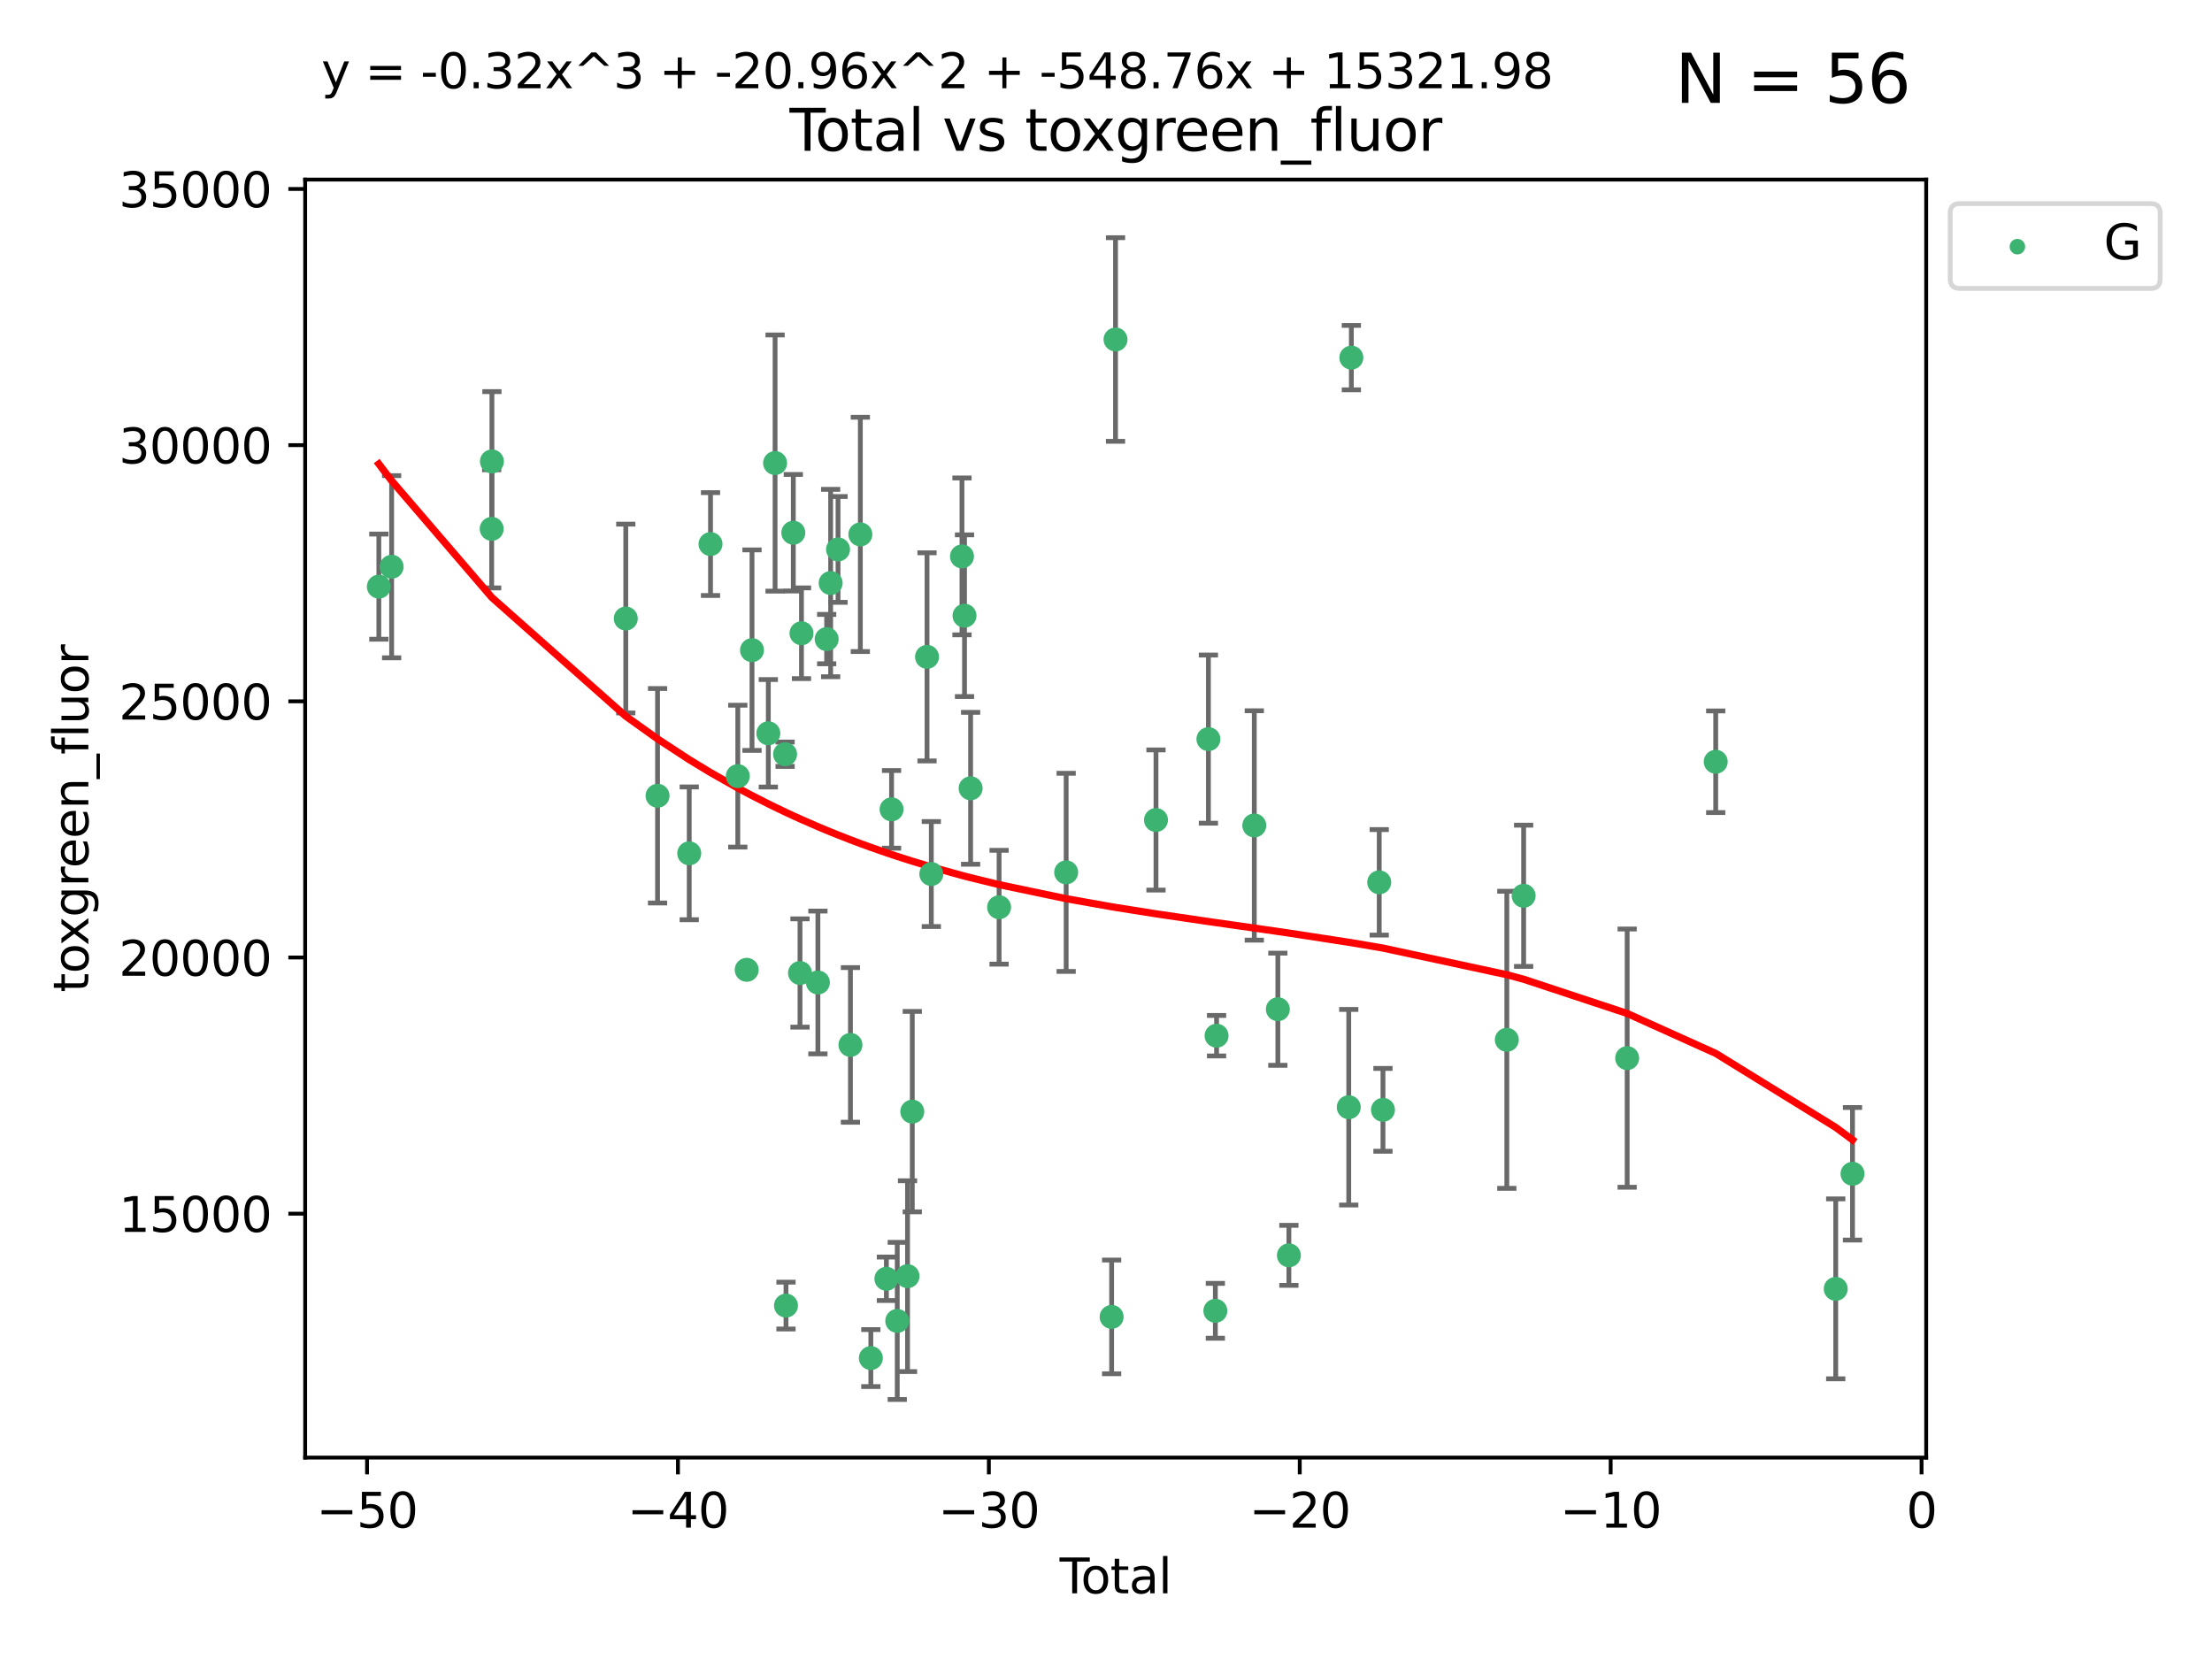 <?xml version="1.0" encoding="utf-8" standalone="no"?>
<!DOCTYPE svg PUBLIC "-//W3C//DTD SVG 1.1//EN"
  "http://www.w3.org/Graphics/SVG/1.1/DTD/svg11.dtd">
<svg xmlns:xlink="http://www.w3.org/1999/xlink" width="460.8pt" height="345.6pt" viewBox="0 0 460.8 345.6" xmlns="http://www.w3.org/2000/svg" version="1.1">
 <defs>
  <style type="text/css">*{stroke-linejoin: round; stroke-linecap: butt}</style>
 </defs>
 <g id="figure_1">
  <g id="patch_1">
   <path d="M 0 345.6 
L 460.8 345.6 
L 460.8 0 
L 0 0 
z
" style="fill: #ffffff"/>
  </g>
  <g id="axes_1">
   <g id="patch_2">
    <path d="M 63.571 303.64 
L 401.26 303.64 
L 401.26 37.411 
L 63.571 37.411 
z
" style="fill: #ffffff"/>
   </g>
   <g id="PathCollection_1">
    <defs>
     <path id="m0521a5924c" d="M 0 1.118 
C 0.297 1.118 0.581 1 0.791 0.791 
C 1 0.581 1.118 0.297 1.118 0 
C 1.118 -0.297 1 -0.581 0.791 -0.791 
C 0.581 -1 0.297 -1.118 0 -1.118 
C -0.297 -1.118 -0.581 -1 -0.791 -0.791 
C -1 -0.581 -1.118 -0.297 -1.118 0 
C -1.118 0.297 -1 0.581 -0.791 0.791 
C -0.581 1 -0.297 1.118 0 1.118 
z
" style="stroke: #3cb371"/>
    </defs>
    <g clip-path="url(#p363a99a883)">
     <use xlink:href="#m0521a5924c" x="78.921" y="122.205" style="fill: #3cb371; stroke: #3cb371"/>
     <use xlink:href="#m0521a5924c" x="81.585" y="118.06" style="fill: #3cb371; stroke: #3cb371"/>
     <use xlink:href="#m0521a5924c" x="102.426" y="110.173" style="fill: #3cb371; stroke: #3cb371"/>
     <use xlink:href="#m0521a5924c" x="102.476" y="96.122" style="fill: #3cb371; stroke: #3cb371"/>
     <use xlink:href="#m0521a5924c" x="130.362" y="128.851" style="fill: #3cb371; stroke: #3cb371"/>
     <use xlink:href="#m0521a5924c" x="136.981" y="165.771" style="fill: #3cb371; stroke: #3cb371"/>
     <use xlink:href="#m0521a5924c" x="143.58" y="177.765" style="fill: #3cb371; stroke: #3cb371"/>
     <use xlink:href="#m0521a5924c" x="148.013" y="113.337" style="fill: #3cb371; stroke: #3cb371"/>
     <use xlink:href="#m0521a5924c" x="153.697" y="161.683" style="fill: #3cb371; stroke: #3cb371"/>
     <use xlink:href="#m0521a5924c" x="155.551" y="202.031" style="fill: #3cb371; stroke: #3cb371"/>
     <use xlink:href="#m0521a5924c" x="156.656" y="135.439" style="fill: #3cb371; stroke: #3cb371"/>
     <use xlink:href="#m0521a5924c" x="160.055" y="152.759" style="fill: #3cb371; stroke: #3cb371"/>
     <use xlink:href="#m0521a5924c" x="161.465" y="96.462" style="fill: #3cb371; stroke: #3cb371"/>
     <use xlink:href="#m0521a5924c" x="163.55" y="157.12" style="fill: #3cb371; stroke: #3cb371"/>
     <use xlink:href="#m0521a5924c" x="163.736" y="271.977" style="fill: #3cb371; stroke: #3cb371"/>
     <use xlink:href="#m0521a5924c" x="165.261" y="110.976" style="fill: #3cb371; stroke: #3cb371"/>
     <use xlink:href="#m0521a5924c" x="166.655" y="202.696" style="fill: #3cb371; stroke: #3cb371"/>
     <use xlink:href="#m0521a5924c" x="166.964" y="131.919" style="fill: #3cb371; stroke: #3cb371"/>
     <use xlink:href="#m0521a5924c" x="170.383" y="204.667" style="fill: #3cb371; stroke: #3cb371"/>
     <use xlink:href="#m0521a5924c" x="172.208" y="133.135" style="fill: #3cb371; stroke: #3cb371"/>
     <use xlink:href="#m0521a5924c" x="173.039" y="121.458" style="fill: #3cb371; stroke: #3cb371"/>
     <use xlink:href="#m0521a5924c" x="174.578" y="114.455" style="fill: #3cb371; stroke: #3cb371"/>
     <use xlink:href="#m0521a5924c" x="177.162" y="217.675" style="fill: #3cb371; stroke: #3cb371"/>
     <use xlink:href="#m0521a5924c" x="179.225" y="111.326" style="fill: #3cb371; stroke: #3cb371"/>
     <use xlink:href="#m0521a5924c" x="181.412" y="282.91" style="fill: #3cb371; stroke: #3cb371"/>
     <use xlink:href="#m0521a5924c" x="184.653" y="266.394" style="fill: #3cb371; stroke: #3cb371"/>
     <use xlink:href="#m0521a5924c" x="185.73" y="168.602" style="fill: #3cb371; stroke: #3cb371"/>
     <use xlink:href="#m0521a5924c" x="186.915" y="275.172" style="fill: #3cb371; stroke: #3cb371"/>
     <use xlink:href="#m0521a5924c" x="189.057" y="265.85" style="fill: #3cb371; stroke: #3cb371"/>
     <use xlink:href="#m0521a5924c" x="190.045" y="231.571" style="fill: #3cb371; stroke: #3cb371"/>
     <use xlink:href="#m0521a5924c" x="193.118" y="136.835" style="fill: #3cb371; stroke: #3cb371"/>
     <use xlink:href="#m0521a5924c" x="194.01" y="182.076" style="fill: #3cb371; stroke: #3cb371"/>
     <use xlink:href="#m0521a5924c" x="200.398" y="115.908" style="fill: #3cb371; stroke: #3cb371"/>
     <use xlink:href="#m0521a5924c" x="200.926" y="128.26" style="fill: #3cb371; stroke: #3cb371"/>
     <use xlink:href="#m0521a5924c" x="202.198" y="164.215" style="fill: #3cb371; stroke: #3cb371"/>
     <use xlink:href="#m0521a5924c" x="208.13" y="188.993" style="fill: #3cb371; stroke: #3cb371"/>
     <use xlink:href="#m0521a5924c" x="222.101" y="181.726" style="fill: #3cb371; stroke: #3cb371"/>
     <use xlink:href="#m0521a5924c" x="231.574" y="274.335" style="fill: #3cb371; stroke: #3cb371"/>
     <use xlink:href="#m0521a5924c" x="232.384" y="70.721" style="fill: #3cb371; stroke: #3cb371"/>
     <use xlink:href="#m0521a5924c" x="240.814" y="170.823" style="fill: #3cb371; stroke: #3cb371"/>
     <use xlink:href="#m0521a5924c" x="251.734" y="153.972" style="fill: #3cb371; stroke: #3cb371"/>
     <use xlink:href="#m0521a5924c" x="253.181" y="273.065" style="fill: #3cb371; stroke: #3cb371"/>
     <use xlink:href="#m0521a5924c" x="253.434" y="215.756" style="fill: #3cb371; stroke: #3cb371"/>
     <use xlink:href="#m0521a5924c" x="261.293" y="171.956" style="fill: #3cb371; stroke: #3cb371"/>
     <use xlink:href="#m0521a5924c" x="266.199" y="210.239" style="fill: #3cb371; stroke: #3cb371"/>
     <use xlink:href="#m0521a5924c" x="268.5" y="261.512" style="fill: #3cb371; stroke: #3cb371"/>
     <use xlink:href="#m0521a5924c" x="280.97" y="230.656" style="fill: #3cb371; stroke: #3cb371"/>
     <use xlink:href="#m0521a5924c" x="281.512" y="74.498" style="fill: #3cb371; stroke: #3cb371"/>
     <use xlink:href="#m0521a5924c" x="287.318" y="183.805" style="fill: #3cb371; stroke: #3cb371"/>
     <use xlink:href="#m0521a5924c" x="288.097" y="231.199" style="fill: #3cb371; stroke: #3cb371"/>
     <use xlink:href="#m0521a5924c" x="313.898" y="216.609" style="fill: #3cb371; stroke: #3cb371"/>
     <use xlink:href="#m0521a5924c" x="317.401" y="186.608" style="fill: #3cb371; stroke: #3cb371"/>
     <use xlink:href="#m0521a5924c" x="338.967" y="220.428" style="fill: #3cb371; stroke: #3cb371"/>
     <use xlink:href="#m0521a5924c" x="357.415" y="158.687" style="fill: #3cb371; stroke: #3cb371"/>
     <use xlink:href="#m0521a5924c" x="382.415" y="268.492" style="fill: #3cb371; stroke: #3cb371"/>
     <use xlink:href="#m0521a5924c" x="385.911" y="244.52" style="fill: #3cb371; stroke: #3cb371"/>
    </g>
   </g>
   <g id="matplotlib.axis_1">
    <g id="xtick_1">
     <g id="line2d_1">
      <defs>
       <path id="mddb3925bf0" d="M 0 0 
L 0 3.5 
" style="stroke: #000000; stroke-width: 0.8"/>
      </defs>
      <g>
       <use xlink:href="#mddb3925bf0" x="76.462" y="303.64" style="stroke: #000000; stroke-width: 0.8"/>
      </g>
     </g>
     <g id="text_1">
      <!-- −50 -->
      <g transform="translate(65.909 318.238)scale(0.1 -0.1)">
       <defs>
        <path id="DejaVuSans-2212" d="M 678 2272 
L 4684 2272 
L 4684 1741 
L 678 1741 
L 678 2272 
z
" transform="scale(0.016)"/>
        <path id="DejaVuSans-35" d="M 691 4666 
L 3169 4666 
L 3169 4134 
L 1269 4134 
L 1269 2991 
Q 1406 3038 1543 3061 
Q 1681 3084 1819 3084 
Q 2600 3084 3056 2656 
Q 3513 2228 3513 1497 
Q 3513 744 3044 326 
Q 2575 -91 1722 -91 
Q 1428 -91 1123 -41 
Q 819 9 494 109 
L 494 744 
Q 775 591 1075 516 
Q 1375 441 1709 441 
Q 2250 441 2565 725 
Q 2881 1009 2881 1497 
Q 2881 1984 2565 2268 
Q 2250 2553 1709 2553 
Q 1456 2553 1204 2497 
Q 953 2441 691 2322 
L 691 4666 
z
" transform="scale(0.016)"/>
        <path id="DejaVuSans-30" d="M 2034 4250 
Q 1547 4250 1301 3770 
Q 1056 3291 1056 2328 
Q 1056 1369 1301 889 
Q 1547 409 2034 409 
Q 2525 409 2770 889 
Q 3016 1369 3016 2328 
Q 3016 3291 2770 3770 
Q 2525 4250 2034 4250 
z
M 2034 4750 
Q 2819 4750 3233 4129 
Q 3647 3509 3647 2328 
Q 3647 1150 3233 529 
Q 2819 -91 2034 -91 
Q 1250 -91 836 529 
Q 422 1150 422 2328 
Q 422 3509 836 4129 
Q 1250 4750 2034 4750 
z
" transform="scale(0.016)"/>
       </defs>
       <use xlink:href="#DejaVuSans-2212"/>
       <use xlink:href="#DejaVuSans-35" x="83.789"/>
       <use xlink:href="#DejaVuSans-30" x="147.412"/>
      </g>
     </g>
    </g>
    <g id="xtick_2">
     <g id="line2d_2">
      <g>
       <use xlink:href="#mddb3925bf0" x="141.229" y="303.64" style="stroke: #000000; stroke-width: 0.8"/>
      </g>
     </g>
     <g id="text_2">
      <!-- −40 -->
      <g transform="translate(130.676 318.238)scale(0.1 -0.1)">
       <defs>
        <path id="DejaVuSans-34" d="M 2419 4116 
L 825 1625 
L 2419 1625 
L 2419 4116 
z
M 2253 4666 
L 3047 4666 
L 3047 1625 
L 3713 1625 
L 3713 1100 
L 3047 1100 
L 3047 0 
L 2419 0 
L 2419 1100 
L 313 1100 
L 313 1709 
L 2253 4666 
z
" transform="scale(0.016)"/>
       </defs>
       <use xlink:href="#DejaVuSans-2212"/>
       <use xlink:href="#DejaVuSans-34" x="83.789"/>
       <use xlink:href="#DejaVuSans-30" x="147.412"/>
      </g>
     </g>
    </g>
    <g id="xtick_3">
     <g id="line2d_3">
      <g>
       <use xlink:href="#mddb3925bf0" x="205.996" y="303.64" style="stroke: #000000; stroke-width: 0.8"/>
      </g>
     </g>
     <g id="text_3">
      <!-- −30 -->
      <g transform="translate(195.444 318.238)scale(0.1 -0.1)">
       <defs>
        <path id="DejaVuSans-33" d="M 2597 2516 
Q 3050 2419 3304 2112 
Q 3559 1806 3559 1356 
Q 3559 666 3084 287 
Q 2609 -91 1734 -91 
Q 1441 -91 1130 -33 
Q 819 25 488 141 
L 488 750 
Q 750 597 1062 519 
Q 1375 441 1716 441 
Q 2309 441 2620 675 
Q 2931 909 2931 1356 
Q 2931 1769 2642 2001 
Q 2353 2234 1838 2234 
L 1294 2234 
L 1294 2753 
L 1863 2753 
Q 2328 2753 2575 2939 
Q 2822 3125 2822 3475 
Q 2822 3834 2567 4026 
Q 2313 4219 1838 4219 
Q 1578 4219 1281 4162 
Q 984 4106 628 3988 
L 628 4550 
Q 988 4650 1302 4700 
Q 1616 4750 1894 4750 
Q 2613 4750 3031 4423 
Q 3450 4097 3450 3541 
Q 3450 3153 3228 2886 
Q 3006 2619 2597 2516 
z
" transform="scale(0.016)"/>
       </defs>
       <use xlink:href="#DejaVuSans-2212"/>
       <use xlink:href="#DejaVuSans-33" x="83.789"/>
       <use xlink:href="#DejaVuSans-30" x="147.412"/>
      </g>
     </g>
    </g>
    <g id="xtick_4">
     <g id="line2d_4">
      <g>
       <use xlink:href="#mddb3925bf0" x="270.763" y="303.64" style="stroke: #000000; stroke-width: 0.8"/>
      </g>
     </g>
     <g id="text_4">
      <!-- −20 -->
      <g transform="translate(260.211 318.238)scale(0.1 -0.1)">
       <defs>
        <path id="DejaVuSans-32" d="M 1228 531 
L 3431 531 
L 3431 0 
L 469 0 
L 469 531 
Q 828 903 1448 1529 
Q 2069 2156 2228 2338 
Q 2531 2678 2651 2914 
Q 2772 3150 2772 3378 
Q 2772 3750 2511 3984 
Q 2250 4219 1831 4219 
Q 1534 4219 1204 4116 
Q 875 4013 500 3803 
L 500 4441 
Q 881 4594 1212 4672 
Q 1544 4750 1819 4750 
Q 2544 4750 2975 4387 
Q 3406 4025 3406 3419 
Q 3406 3131 3298 2873 
Q 3191 2616 2906 2266 
Q 2828 2175 2409 1742 
Q 1991 1309 1228 531 
z
" transform="scale(0.016)"/>
       </defs>
       <use xlink:href="#DejaVuSans-2212"/>
       <use xlink:href="#DejaVuSans-32" x="83.789"/>
       <use xlink:href="#DejaVuSans-30" x="147.412"/>
      </g>
     </g>
    </g>
    <g id="xtick_5">
     <g id="line2d_5">
      <g>
       <use xlink:href="#mddb3925bf0" x="335.531" y="303.64" style="stroke: #000000; stroke-width: 0.8"/>
      </g>
     </g>
     <g id="text_5">
      <!-- −10 -->
      <g transform="translate(324.978 318.238)scale(0.1 -0.1)">
       <defs>
        <path id="DejaVuSans-31" d="M 794 531 
L 1825 531 
L 1825 4091 
L 703 3866 
L 703 4441 
L 1819 4666 
L 2450 4666 
L 2450 531 
L 3481 531 
L 3481 0 
L 794 0 
L 794 531 
z
" transform="scale(0.016)"/>
       </defs>
       <use xlink:href="#DejaVuSans-2212"/>
       <use xlink:href="#DejaVuSans-31" x="83.789"/>
       <use xlink:href="#DejaVuSans-30" x="147.412"/>
      </g>
     </g>
    </g>
    <g id="xtick_6">
     <g id="line2d_6">
      <g>
       <use xlink:href="#mddb3925bf0" x="400.298" y="303.64" style="stroke: #000000; stroke-width: 0.8"/>
      </g>
     </g>
     <g id="text_6">
      <!-- 0 -->
      <g transform="translate(397.117 318.238)scale(0.1 -0.1)">
       <use xlink:href="#DejaVuSans-30"/>
      </g>
     </g>
    </g>
    <g id="text_7">
     <!-- Total -->
     <g transform="translate(220.739 331.917)scale(0.1 -0.1)">
      <defs>
       <path id="DejaVuSans-54" d="M -19 4666 
L 3928 4666 
L 3928 4134 
L 2272 4134 
L 2272 0 
L 1638 0 
L 1638 4134 
L -19 4134 
L -19 4666 
z
" transform="scale(0.016)"/>
       <path id="DejaVuSans-6f" d="M 1959 3097 
Q 1497 3097 1228 2736 
Q 959 2375 959 1747 
Q 959 1119 1226 758 
Q 1494 397 1959 397 
Q 2419 397 2687 759 
Q 2956 1122 2956 1747 
Q 2956 2369 2687 2733 
Q 2419 3097 1959 3097 
z
M 1959 3584 
Q 2709 3584 3137 3096 
Q 3566 2609 3566 1747 
Q 3566 888 3137 398 
Q 2709 -91 1959 -91 
Q 1206 -91 779 398 
Q 353 888 353 1747 
Q 353 2609 779 3096 
Q 1206 3584 1959 3584 
z
" transform="scale(0.016)"/>
       <path id="DejaVuSans-74" d="M 1172 4494 
L 1172 3500 
L 2356 3500 
L 2356 3053 
L 1172 3053 
L 1172 1153 
Q 1172 725 1289 603 
Q 1406 481 1766 481 
L 2356 481 
L 2356 0 
L 1766 0 
Q 1100 0 847 248 
Q 594 497 594 1153 
L 594 3053 
L 172 3053 
L 172 3500 
L 594 3500 
L 594 4494 
L 1172 4494 
z
" transform="scale(0.016)"/>
       <path id="DejaVuSans-61" d="M 2194 1759 
Q 1497 1759 1228 1600 
Q 959 1441 959 1056 
Q 959 750 1161 570 
Q 1363 391 1709 391 
Q 2188 391 2477 730 
Q 2766 1069 2766 1631 
L 2766 1759 
L 2194 1759 
z
M 3341 1997 
L 3341 0 
L 2766 0 
L 2766 531 
Q 2569 213 2275 61 
Q 1981 -91 1556 -91 
Q 1019 -91 701 211 
Q 384 513 384 1019 
Q 384 1609 779 1909 
Q 1175 2209 1959 2209 
L 2766 2209 
L 2766 2266 
Q 2766 2663 2505 2880 
Q 2244 3097 1772 3097 
Q 1472 3097 1187 3025 
Q 903 2953 641 2809 
L 641 3341 
Q 956 3463 1253 3523 
Q 1550 3584 1831 3584 
Q 2591 3584 2966 3190 
Q 3341 2797 3341 1997 
z
" transform="scale(0.016)"/>
       <path id="DejaVuSans-6c" d="M 603 4863 
L 1178 4863 
L 1178 0 
L 603 0 
L 603 4863 
z
" transform="scale(0.016)"/>
      </defs>
      <use xlink:href="#DejaVuSans-54"/>
      <use xlink:href="#DejaVuSans-6f" x="44.084"/>
      <use xlink:href="#DejaVuSans-74" x="105.266"/>
      <use xlink:href="#DejaVuSans-61" x="144.475"/>
      <use xlink:href="#DejaVuSans-6c" x="205.754"/>
     </g>
    </g>
   </g>
   <g id="matplotlib.axis_2">
    <g id="ytick_1">
     <g id="line2d_7">
      <defs>
       <path id="m037689c621" d="M 0 0 
L -3.5 0 
" style="stroke: #000000; stroke-width: 0.8"/>
      </defs>
      <g>
       <use xlink:href="#m037689c621" x="63.571" y="252.829" style="stroke: #000000; stroke-width: 0.8"/>
      </g>
     </g>
     <g id="text_8">
      <!-- 15000 -->
      <g transform="translate(24.759 256.628)scale(0.1 -0.1)">
       <use xlink:href="#DejaVuSans-31"/>
       <use xlink:href="#DejaVuSans-35" x="63.623"/>
       <use xlink:href="#DejaVuSans-30" x="127.246"/>
       <use xlink:href="#DejaVuSans-30" x="190.869"/>
       <use xlink:href="#DejaVuSans-30" x="254.492"/>
      </g>
     </g>
    </g>
    <g id="ytick_2">
     <g id="line2d_8">
      <g>
       <use xlink:href="#m037689c621" x="63.571" y="199.464" style="stroke: #000000; stroke-width: 0.8"/>
      </g>
     </g>
     <g id="text_9">
      <!-- 20000 -->
      <g transform="translate(24.759 203.263)scale(0.1 -0.1)">
       <use xlink:href="#DejaVuSans-32"/>
       <use xlink:href="#DejaVuSans-30" x="63.623"/>
       <use xlink:href="#DejaVuSans-30" x="127.246"/>
       <use xlink:href="#DejaVuSans-30" x="190.869"/>
       <use xlink:href="#DejaVuSans-30" x="254.492"/>
      </g>
     </g>
    </g>
    <g id="ytick_3">
     <g id="line2d_9">
      <g>
       <use xlink:href="#m037689c621" x="63.571" y="146.098" style="stroke: #000000; stroke-width: 0.8"/>
      </g>
     </g>
     <g id="text_10">
      <!-- 25000 -->
      <g transform="translate(24.759 149.897)scale(0.1 -0.1)">
       <use xlink:href="#DejaVuSans-32"/>
       <use xlink:href="#DejaVuSans-35" x="63.623"/>
       <use xlink:href="#DejaVuSans-30" x="127.246"/>
       <use xlink:href="#DejaVuSans-30" x="190.869"/>
       <use xlink:href="#DejaVuSans-30" x="254.492"/>
      </g>
     </g>
    </g>
    <g id="ytick_4">
     <g id="line2d_10">
      <g>
       <use xlink:href="#m037689c621" x="63.571" y="92.733" style="stroke: #000000; stroke-width: 0.8"/>
      </g>
     </g>
     <g id="text_11">
      <!-- 30000 -->
      <g transform="translate(24.759 96.532)scale(0.1 -0.1)">
       <use xlink:href="#DejaVuSans-33"/>
       <use xlink:href="#DejaVuSans-30" x="63.623"/>
       <use xlink:href="#DejaVuSans-30" x="127.246"/>
       <use xlink:href="#DejaVuSans-30" x="190.869"/>
       <use xlink:href="#DejaVuSans-30" x="254.492"/>
      </g>
     </g>
    </g>
    <g id="ytick_5">
     <g id="line2d_11">
      <g>
       <use xlink:href="#m037689c621" x="63.571" y="39.367" style="stroke: #000000; stroke-width: 0.8"/>
      </g>
     </g>
     <g id="text_12">
      <!-- 35000 -->
      <g transform="translate(24.759 43.166)scale(0.1 -0.1)">
       <use xlink:href="#DejaVuSans-33"/>
       <use xlink:href="#DejaVuSans-35" x="63.623"/>
       <use xlink:href="#DejaVuSans-30" x="127.246"/>
       <use xlink:href="#DejaVuSans-30" x="190.869"/>
       <use xlink:href="#DejaVuSans-30" x="254.492"/>
      </g>
     </g>
    </g>
    <g id="text_13">
     <!-- toxgreen_fluor -->
     <g transform="translate(18.401 206.72)rotate(-90)scale(0.1 -0.1)">
      <defs>
       <path id="DejaVuSans-78" d="M 3513 3500 
L 2247 1797 
L 3578 0 
L 2900 0 
L 1881 1375 
L 863 0 
L 184 0 
L 1544 1831 
L 300 3500 
L 978 3500 
L 1906 2253 
L 2834 3500 
L 3513 3500 
z
" transform="scale(0.016)"/>
       <path id="DejaVuSans-67" d="M 2906 1791 
Q 2906 2416 2648 2759 
Q 2391 3103 1925 3103 
Q 1463 3103 1205 2759 
Q 947 2416 947 1791 
Q 947 1169 1205 825 
Q 1463 481 1925 481 
Q 2391 481 2648 825 
Q 2906 1169 2906 1791 
z
M 3481 434 
Q 3481 -459 3084 -895 
Q 2688 -1331 1869 -1331 
Q 1566 -1331 1297 -1286 
Q 1028 -1241 775 -1147 
L 775 -588 
Q 1028 -725 1275 -790 
Q 1522 -856 1778 -856 
Q 2344 -856 2625 -561 
Q 2906 -266 2906 331 
L 2906 616 
Q 2728 306 2450 153 
Q 2172 0 1784 0 
Q 1141 0 747 490 
Q 353 981 353 1791 
Q 353 2603 747 3093 
Q 1141 3584 1784 3584 
Q 2172 3584 2450 3431 
Q 2728 3278 2906 2969 
L 2906 3500 
L 3481 3500 
L 3481 434 
z
" transform="scale(0.016)"/>
       <path id="DejaVuSans-72" d="M 2631 2963 
Q 2534 3019 2420 3045 
Q 2306 3072 2169 3072 
Q 1681 3072 1420 2755 
Q 1159 2438 1159 1844 
L 1159 0 
L 581 0 
L 581 3500 
L 1159 3500 
L 1159 2956 
Q 1341 3275 1631 3429 
Q 1922 3584 2338 3584 
Q 2397 3584 2469 3576 
Q 2541 3569 2628 3553 
L 2631 2963 
z
" transform="scale(0.016)"/>
       <path id="DejaVuSans-65" d="M 3597 1894 
L 3597 1613 
L 953 1613 
Q 991 1019 1311 708 
Q 1631 397 2203 397 
Q 2534 397 2845 478 
Q 3156 559 3463 722 
L 3463 178 
Q 3153 47 2828 -22 
Q 2503 -91 2169 -91 
Q 1331 -91 842 396 
Q 353 884 353 1716 
Q 353 2575 817 3079 
Q 1281 3584 2069 3584 
Q 2775 3584 3186 3129 
Q 3597 2675 3597 1894 
z
M 3022 2063 
Q 3016 2534 2758 2815 
Q 2500 3097 2075 3097 
Q 1594 3097 1305 2825 
Q 1016 2553 972 2059 
L 3022 2063 
z
" transform="scale(0.016)"/>
       <path id="DejaVuSans-6e" d="M 3513 2113 
L 3513 0 
L 2938 0 
L 2938 2094 
Q 2938 2591 2744 2837 
Q 2550 3084 2163 3084 
Q 1697 3084 1428 2787 
Q 1159 2491 1159 1978 
L 1159 0 
L 581 0 
L 581 3500 
L 1159 3500 
L 1159 2956 
Q 1366 3272 1645 3428 
Q 1925 3584 2291 3584 
Q 2894 3584 3203 3211 
Q 3513 2838 3513 2113 
z
" transform="scale(0.016)"/>
       <path id="DejaVuSans-5f" d="M 3263 -1063 
L 3263 -1509 
L -63 -1509 
L -63 -1063 
L 3263 -1063 
z
" transform="scale(0.016)"/>
       <path id="DejaVuSans-66" d="M 2375 4863 
L 2375 4384 
L 1825 4384 
Q 1516 4384 1395 4259 
Q 1275 4134 1275 3809 
L 1275 3500 
L 2222 3500 
L 2222 3053 
L 1275 3053 
L 1275 0 
L 697 0 
L 697 3053 
L 147 3053 
L 147 3500 
L 697 3500 
L 697 3744 
Q 697 4328 969 4595 
Q 1241 4863 1831 4863 
L 2375 4863 
z
" transform="scale(0.016)"/>
       <path id="DejaVuSans-75" d="M 544 1381 
L 544 3500 
L 1119 3500 
L 1119 1403 
Q 1119 906 1312 657 
Q 1506 409 1894 409 
Q 2359 409 2629 706 
Q 2900 1003 2900 1516 
L 2900 3500 
L 3475 3500 
L 3475 0 
L 2900 0 
L 2900 538 
Q 2691 219 2414 64 
Q 2138 -91 1772 -91 
Q 1169 -91 856 284 
Q 544 659 544 1381 
z
M 1991 3584 
L 1991 3584 
z
" transform="scale(0.016)"/>
      </defs>
      <use xlink:href="#DejaVuSans-74"/>
      <use xlink:href="#DejaVuSans-6f" x="39.209"/>
      <use xlink:href="#DejaVuSans-78" x="97.266"/>
      <use xlink:href="#DejaVuSans-67" x="156.445"/>
      <use xlink:href="#DejaVuSans-72" x="219.922"/>
      <use xlink:href="#DejaVuSans-65" x="258.785"/>
      <use xlink:href="#DejaVuSans-65" x="320.309"/>
      <use xlink:href="#DejaVuSans-6e" x="381.832"/>
      <use xlink:href="#DejaVuSans-5f" x="445.211"/>
      <use xlink:href="#DejaVuSans-66" x="495.211"/>
      <use xlink:href="#DejaVuSans-6c" x="530.416"/>
      <use xlink:href="#DejaVuSans-75" x="558.199"/>
      <use xlink:href="#DejaVuSans-6f" x="621.578"/>
      <use xlink:href="#DejaVuSans-72" x="682.76"/>
     </g>
    </g>
   </g>
   <g id="LineCollection_1">
    <path d="M 78.921 133.157 
L 78.921 111.254 
" clip-path="url(#p363a99a883)" style="fill: none; stroke: #696969"/>
    <path d="M 81.585 137.034 
L 81.585 99.086 
" clip-path="url(#p363a99a883)" style="fill: none; stroke: #696969"/>
    <path d="M 102.426 122.476 
L 102.426 97.87 
" clip-path="url(#p363a99a883)" style="fill: none; stroke: #696969"/>
    <path d="M 102.476 110.663 
L 102.476 81.58 
" clip-path="url(#p363a99a883)" style="fill: none; stroke: #696969"/>
    <path d="M 130.362 148.52 
L 130.362 109.182 
" clip-path="url(#p363a99a883)" style="fill: none; stroke: #696969"/>
    <path d="M 136.981 188.108 
L 136.981 143.434 
" clip-path="url(#p363a99a883)" style="fill: none; stroke: #696969"/>
    <path d="M 143.58 191.594 
L 143.58 163.936 
" clip-path="url(#p363a99a883)" style="fill: none; stroke: #696969"/>
    <path d="M 148.013 124.055 
L 148.013 102.62 
" clip-path="url(#p363a99a883)" style="fill: none; stroke: #696969"/>
    <path d="M 153.697 176.458 
L 153.697 146.907 
" clip-path="url(#p363a99a883)" style="fill: none; stroke: #696969"/>
    <path d="M 155.551 202.829 
L 155.551 201.232 
" clip-path="url(#p363a99a883)" style="fill: none; stroke: #696969"/>
    <path d="M 156.656 156.322 
L 156.656 114.557 
" clip-path="url(#p363a99a883)" style="fill: none; stroke: #696969"/>
    <path d="M 160.055 163.955 
L 160.055 141.562 
" clip-path="url(#p363a99a883)" style="fill: none; stroke: #696969"/>
    <path d="M 161.465 123.148 
L 161.465 69.776 
" clip-path="url(#p363a99a883)" style="fill: none; stroke: #696969"/>
    <path d="M 163.55 159.657 
L 163.55 154.583 
" clip-path="url(#p363a99a883)" style="fill: none; stroke: #696969"/>
    <path d="M 163.736 276.858 
L 163.736 267.096 
" clip-path="url(#p363a99a883)" style="fill: none; stroke: #696969"/>
    <path d="M 165.261 123.112 
L 165.261 98.84 
" clip-path="url(#p363a99a883)" style="fill: none; stroke: #696969"/>
    <path d="M 166.655 213.972 
L 166.655 191.42 
" clip-path="url(#p363a99a883)" style="fill: none; stroke: #696969"/>
    <path d="M 166.964 141.367 
L 166.964 122.472 
" clip-path="url(#p363a99a883)" style="fill: none; stroke: #696969"/>
    <path d="M 170.383 219.541 
L 170.383 189.794 
" clip-path="url(#p363a99a883)" style="fill: none; stroke: #696969"/>
    <path d="M 172.208 138.276 
L 172.208 127.994 
" clip-path="url(#p363a99a883)" style="fill: none; stroke: #696969"/>
    <path d="M 173.039 140.976 
L 173.039 101.94 
" clip-path="url(#p363a99a883)" style="fill: none; stroke: #696969"/>
    <path d="M 174.578 125.479 
L 174.578 103.432 
" clip-path="url(#p363a99a883)" style="fill: none; stroke: #696969"/>
    <path d="M 177.162 233.781 
L 177.162 201.57 
" clip-path="url(#p363a99a883)" style="fill: none; stroke: #696969"/>
    <path d="M 179.225 135.731 
L 179.225 86.921 
" clip-path="url(#p363a99a883)" style="fill: none; stroke: #696969"/>
    <path d="M 181.412 288.845 
L 181.412 276.976 
" clip-path="url(#p363a99a883)" style="fill: none; stroke: #696969"/>
    <path d="M 184.653 270.917 
L 184.653 261.871 
" clip-path="url(#p363a99a883)" style="fill: none; stroke: #696969"/>
    <path d="M 185.73 176.69 
L 185.73 160.514 
" clip-path="url(#p363a99a883)" style="fill: none; stroke: #696969"/>
    <path d="M 186.915 291.539 
L 186.915 258.805 
" clip-path="url(#p363a99a883)" style="fill: none; stroke: #696969"/>
    <path d="M 189.057 285.723 
L 189.057 245.978 
" clip-path="url(#p363a99a883)" style="fill: none; stroke: #696969"/>
    <path d="M 190.045 252.449 
L 190.045 210.693 
" clip-path="url(#p363a99a883)" style="fill: none; stroke: #696969"/>
    <path d="M 193.118 158.516 
L 193.118 115.154 
" clip-path="url(#p363a99a883)" style="fill: none; stroke: #696969"/>
    <path d="M 194.01 193.014 
L 194.01 171.138 
" clip-path="url(#p363a99a883)" style="fill: none; stroke: #696969"/>
    <path d="M 200.398 132.248 
L 200.398 99.568 
" clip-path="url(#p363a99a883)" style="fill: none; stroke: #696969"/>
    <path d="M 200.926 145.102 
L 200.926 111.419 
" clip-path="url(#p363a99a883)" style="fill: none; stroke: #696969"/>
    <path d="M 202.198 180.035 
L 202.198 148.395 
" clip-path="url(#p363a99a883)" style="fill: none; stroke: #696969"/>
    <path d="M 208.13 200.849 
L 208.13 177.138 
" clip-path="url(#p363a99a883)" style="fill: none; stroke: #696969"/>
    <path d="M 222.101 202.364 
L 222.101 161.088 
" clip-path="url(#p363a99a883)" style="fill: none; stroke: #696969"/>
    <path d="M 231.574 286.182 
L 231.574 262.489 
" clip-path="url(#p363a99a883)" style="fill: none; stroke: #696969"/>
    <path d="M 232.384 91.93 
L 232.384 49.513 
" clip-path="url(#p363a99a883)" style="fill: none; stroke: #696969"/>
    <path d="M 240.814 185.424 
L 240.814 156.221 
" clip-path="url(#p363a99a883)" style="fill: none; stroke: #696969"/>
    <path d="M 251.734 171.485 
L 251.734 136.46 
" clip-path="url(#p363a99a883)" style="fill: none; stroke: #696969"/>
    <path d="M 253.181 278.778 
L 253.181 267.351 
" clip-path="url(#p363a99a883)" style="fill: none; stroke: #696969"/>
    <path d="M 253.434 219.975 
L 253.434 211.537 
" clip-path="url(#p363a99a883)" style="fill: none; stroke: #696969"/>
    <path d="M 261.293 195.848 
L 261.293 148.065 
" clip-path="url(#p363a99a883)" style="fill: none; stroke: #696969"/>
    <path d="M 266.199 221.922 
L 266.199 198.557 
" clip-path="url(#p363a99a883)" style="fill: none; stroke: #696969"/>
    <path d="M 268.5 267.765 
L 268.5 255.26 
" clip-path="url(#p363a99a883)" style="fill: none; stroke: #696969"/>
    <path d="M 280.97 251.025 
L 280.97 210.286 
" clip-path="url(#p363a99a883)" style="fill: none; stroke: #696969"/>
    <path d="M 281.512 81.207 
L 281.512 67.79 
" clip-path="url(#p363a99a883)" style="fill: none; stroke: #696969"/>
    <path d="M 287.318 194.792 
L 287.318 172.819 
" clip-path="url(#p363a99a883)" style="fill: none; stroke: #696969"/>
    <path d="M 288.097 239.823 
L 288.097 222.574 
" clip-path="url(#p363a99a883)" style="fill: none; stroke: #696969"/>
    <path d="M 313.898 247.555 
L 313.898 185.664 
" clip-path="url(#p363a99a883)" style="fill: none; stroke: #696969"/>
    <path d="M 317.401 201.319 
L 317.401 171.897 
" clip-path="url(#p363a99a883)" style="fill: none; stroke: #696969"/>
    <path d="M 338.967 247.327 
L 338.967 193.529 
" clip-path="url(#p363a99a883)" style="fill: none; stroke: #696969"/>
    <path d="M 357.415 169.271 
L 357.415 148.103 
" clip-path="url(#p363a99a883)" style="fill: none; stroke: #696969"/>
    <path d="M 382.415 287.234 
L 382.415 249.75 
" clip-path="url(#p363a99a883)" style="fill: none; stroke: #696969"/>
    <path d="M 385.911 258.328 
L 385.911 230.713 
" clip-path="url(#p363a99a883)" style="fill: none; stroke: #696969"/>
   </g>
   <g id="line2d_12">
    <defs>
     <path id="m3232c7596e" d="M 2 0 
L -2 -0 
" style="stroke: #696969"/>
    </defs>
    <g clip-path="url(#p363a99a883)">
     <use xlink:href="#m3232c7596e" x="78.921" y="133.157" style="fill: #696969; stroke: #696969"/>
     <use xlink:href="#m3232c7596e" x="81.585" y="137.034" style="fill: #696969; stroke: #696969"/>
     <use xlink:href="#m3232c7596e" x="102.426" y="122.476" style="fill: #696969; stroke: #696969"/>
     <use xlink:href="#m3232c7596e" x="102.476" y="110.663" style="fill: #696969; stroke: #696969"/>
     <use xlink:href="#m3232c7596e" x="130.362" y="148.52" style="fill: #696969; stroke: #696969"/>
     <use xlink:href="#m3232c7596e" x="136.981" y="188.108" style="fill: #696969; stroke: #696969"/>
     <use xlink:href="#m3232c7596e" x="143.58" y="191.594" style="fill: #696969; stroke: #696969"/>
     <use xlink:href="#m3232c7596e" x="148.013" y="124.055" style="fill: #696969; stroke: #696969"/>
     <use xlink:href="#m3232c7596e" x="153.697" y="176.458" style="fill: #696969; stroke: #696969"/>
     <use xlink:href="#m3232c7596e" x="155.551" y="202.829" style="fill: #696969; stroke: #696969"/>
     <use xlink:href="#m3232c7596e" x="156.656" y="156.322" style="fill: #696969; stroke: #696969"/>
     <use xlink:href="#m3232c7596e" x="160.055" y="163.955" style="fill: #696969; stroke: #696969"/>
     <use xlink:href="#m3232c7596e" x="161.465" y="123.148" style="fill: #696969; stroke: #696969"/>
     <use xlink:href="#m3232c7596e" x="163.55" y="159.657" style="fill: #696969; stroke: #696969"/>
     <use xlink:href="#m3232c7596e" x="163.736" y="276.858" style="fill: #696969; stroke: #696969"/>
     <use xlink:href="#m3232c7596e" x="165.261" y="123.112" style="fill: #696969; stroke: #696969"/>
     <use xlink:href="#m3232c7596e" x="166.655" y="213.972" style="fill: #696969; stroke: #696969"/>
     <use xlink:href="#m3232c7596e" x="166.964" y="141.367" style="fill: #696969; stroke: #696969"/>
     <use xlink:href="#m3232c7596e" x="170.383" y="219.541" style="fill: #696969; stroke: #696969"/>
     <use xlink:href="#m3232c7596e" x="172.208" y="138.276" style="fill: #696969; stroke: #696969"/>
     <use xlink:href="#m3232c7596e" x="173.039" y="140.976" style="fill: #696969; stroke: #696969"/>
     <use xlink:href="#m3232c7596e" x="174.578" y="125.479" style="fill: #696969; stroke: #696969"/>
     <use xlink:href="#m3232c7596e" x="177.162" y="233.781" style="fill: #696969; stroke: #696969"/>
     <use xlink:href="#m3232c7596e" x="179.225" y="135.731" style="fill: #696969; stroke: #696969"/>
     <use xlink:href="#m3232c7596e" x="181.412" y="288.845" style="fill: #696969; stroke: #696969"/>
     <use xlink:href="#m3232c7596e" x="184.653" y="270.917" style="fill: #696969; stroke: #696969"/>
     <use xlink:href="#m3232c7596e" x="185.73" y="176.69" style="fill: #696969; stroke: #696969"/>
     <use xlink:href="#m3232c7596e" x="186.915" y="291.539" style="fill: #696969; stroke: #696969"/>
     <use xlink:href="#m3232c7596e" x="189.057" y="285.723" style="fill: #696969; stroke: #696969"/>
     <use xlink:href="#m3232c7596e" x="190.045" y="252.449" style="fill: #696969; stroke: #696969"/>
     <use xlink:href="#m3232c7596e" x="193.118" y="158.516" style="fill: #696969; stroke: #696969"/>
     <use xlink:href="#m3232c7596e" x="194.01" y="193.014" style="fill: #696969; stroke: #696969"/>
     <use xlink:href="#m3232c7596e" x="200.398" y="132.248" style="fill: #696969; stroke: #696969"/>
     <use xlink:href="#m3232c7596e" x="200.926" y="145.102" style="fill: #696969; stroke: #696969"/>
     <use xlink:href="#m3232c7596e" x="202.198" y="180.035" style="fill: #696969; stroke: #696969"/>
     <use xlink:href="#m3232c7596e" x="208.13" y="200.849" style="fill: #696969; stroke: #696969"/>
     <use xlink:href="#m3232c7596e" x="222.101" y="202.364" style="fill: #696969; stroke: #696969"/>
     <use xlink:href="#m3232c7596e" x="231.574" y="286.182" style="fill: #696969; stroke: #696969"/>
     <use xlink:href="#m3232c7596e" x="232.384" y="91.93" style="fill: #696969; stroke: #696969"/>
     <use xlink:href="#m3232c7596e" x="240.814" y="185.424" style="fill: #696969; stroke: #696969"/>
     <use xlink:href="#m3232c7596e" x="251.734" y="171.485" style="fill: #696969; stroke: #696969"/>
     <use xlink:href="#m3232c7596e" x="253.181" y="278.778" style="fill: #696969; stroke: #696969"/>
     <use xlink:href="#m3232c7596e" x="253.434" y="219.975" style="fill: #696969; stroke: #696969"/>
     <use xlink:href="#m3232c7596e" x="261.293" y="195.848" style="fill: #696969; stroke: #696969"/>
     <use xlink:href="#m3232c7596e" x="266.199" y="221.922" style="fill: #696969; stroke: #696969"/>
     <use xlink:href="#m3232c7596e" x="268.5" y="267.765" style="fill: #696969; stroke: #696969"/>
     <use xlink:href="#m3232c7596e" x="280.97" y="251.025" style="fill: #696969; stroke: #696969"/>
     <use xlink:href="#m3232c7596e" x="281.512" y="81.207" style="fill: #696969; stroke: #696969"/>
     <use xlink:href="#m3232c7596e" x="287.318" y="194.792" style="fill: #696969; stroke: #696969"/>
     <use xlink:href="#m3232c7596e" x="288.097" y="239.823" style="fill: #696969; stroke: #696969"/>
     <use xlink:href="#m3232c7596e" x="313.898" y="247.555" style="fill: #696969; stroke: #696969"/>
     <use xlink:href="#m3232c7596e" x="317.401" y="201.319" style="fill: #696969; stroke: #696969"/>
     <use xlink:href="#m3232c7596e" x="338.967" y="247.327" style="fill: #696969; stroke: #696969"/>
     <use xlink:href="#m3232c7596e" x="357.415" y="169.271" style="fill: #696969; stroke: #696969"/>
     <use xlink:href="#m3232c7596e" x="382.415" y="287.234" style="fill: #696969; stroke: #696969"/>
     <use xlink:href="#m3232c7596e" x="385.911" y="258.328" style="fill: #696969; stroke: #696969"/>
    </g>
   </g>
   <g id="line2d_13">
    <g clip-path="url(#p363a99a883)">
     <use xlink:href="#m3232c7596e" x="78.921" y="111.254" style="fill: #696969; stroke: #696969"/>
     <use xlink:href="#m3232c7596e" x="81.585" y="99.086" style="fill: #696969; stroke: #696969"/>
     <use xlink:href="#m3232c7596e" x="102.426" y="97.87" style="fill: #696969; stroke: #696969"/>
     <use xlink:href="#m3232c7596e" x="102.476" y="81.58" style="fill: #696969; stroke: #696969"/>
     <use xlink:href="#m3232c7596e" x="130.362" y="109.182" style="fill: #696969; stroke: #696969"/>
     <use xlink:href="#m3232c7596e" x="136.981" y="143.434" style="fill: #696969; stroke: #696969"/>
     <use xlink:href="#m3232c7596e" x="143.58" y="163.936" style="fill: #696969; stroke: #696969"/>
     <use xlink:href="#m3232c7596e" x="148.013" y="102.62" style="fill: #696969; stroke: #696969"/>
     <use xlink:href="#m3232c7596e" x="153.697" y="146.907" style="fill: #696969; stroke: #696969"/>
     <use xlink:href="#m3232c7596e" x="155.551" y="201.232" style="fill: #696969; stroke: #696969"/>
     <use xlink:href="#m3232c7596e" x="156.656" y="114.557" style="fill: #696969; stroke: #696969"/>
     <use xlink:href="#m3232c7596e" x="160.055" y="141.562" style="fill: #696969; stroke: #696969"/>
     <use xlink:href="#m3232c7596e" x="161.465" y="69.776" style="fill: #696969; stroke: #696969"/>
     <use xlink:href="#m3232c7596e" x="163.55" y="154.583" style="fill: #696969; stroke: #696969"/>
     <use xlink:href="#m3232c7596e" x="163.736" y="267.096" style="fill: #696969; stroke: #696969"/>
     <use xlink:href="#m3232c7596e" x="165.261" y="98.84" style="fill: #696969; stroke: #696969"/>
     <use xlink:href="#m3232c7596e" x="166.655" y="191.42" style="fill: #696969; stroke: #696969"/>
     <use xlink:href="#m3232c7596e" x="166.964" y="122.472" style="fill: #696969; stroke: #696969"/>
     <use xlink:href="#m3232c7596e" x="170.383" y="189.794" style="fill: #696969; stroke: #696969"/>
     <use xlink:href="#m3232c7596e" x="172.208" y="127.994" style="fill: #696969; stroke: #696969"/>
     <use xlink:href="#m3232c7596e" x="173.039" y="101.94" style="fill: #696969; stroke: #696969"/>
     <use xlink:href="#m3232c7596e" x="174.578" y="103.432" style="fill: #696969; stroke: #696969"/>
     <use xlink:href="#m3232c7596e" x="177.162" y="201.57" style="fill: #696969; stroke: #696969"/>
     <use xlink:href="#m3232c7596e" x="179.225" y="86.921" style="fill: #696969; stroke: #696969"/>
     <use xlink:href="#m3232c7596e" x="181.412" y="276.976" style="fill: #696969; stroke: #696969"/>
     <use xlink:href="#m3232c7596e" x="184.653" y="261.871" style="fill: #696969; stroke: #696969"/>
     <use xlink:href="#m3232c7596e" x="185.73" y="160.514" style="fill: #696969; stroke: #696969"/>
     <use xlink:href="#m3232c7596e" x="186.915" y="258.805" style="fill: #696969; stroke: #696969"/>
     <use xlink:href="#m3232c7596e" x="189.057" y="245.978" style="fill: #696969; stroke: #696969"/>
     <use xlink:href="#m3232c7596e" x="190.045" y="210.693" style="fill: #696969; stroke: #696969"/>
     <use xlink:href="#m3232c7596e" x="193.118" y="115.154" style="fill: #696969; stroke: #696969"/>
     <use xlink:href="#m3232c7596e" x="194.01" y="171.138" style="fill: #696969; stroke: #696969"/>
     <use xlink:href="#m3232c7596e" x="200.398" y="99.568" style="fill: #696969; stroke: #696969"/>
     <use xlink:href="#m3232c7596e" x="200.926" y="111.419" style="fill: #696969; stroke: #696969"/>
     <use xlink:href="#m3232c7596e" x="202.198" y="148.395" style="fill: #696969; stroke: #696969"/>
     <use xlink:href="#m3232c7596e" x="208.13" y="177.138" style="fill: #696969; stroke: #696969"/>
     <use xlink:href="#m3232c7596e" x="222.101" y="161.088" style="fill: #696969; stroke: #696969"/>
     <use xlink:href="#m3232c7596e" x="231.574" y="262.489" style="fill: #696969; stroke: #696969"/>
     <use xlink:href="#m3232c7596e" x="232.384" y="49.513" style="fill: #696969; stroke: #696969"/>
     <use xlink:href="#m3232c7596e" x="240.814" y="156.221" style="fill: #696969; stroke: #696969"/>
     <use xlink:href="#m3232c7596e" x="251.734" y="136.46" style="fill: #696969; stroke: #696969"/>
     <use xlink:href="#m3232c7596e" x="253.181" y="267.351" style="fill: #696969; stroke: #696969"/>
     <use xlink:href="#m3232c7596e" x="253.434" y="211.537" style="fill: #696969; stroke: #696969"/>
     <use xlink:href="#m3232c7596e" x="261.293" y="148.065" style="fill: #696969; stroke: #696969"/>
     <use xlink:href="#m3232c7596e" x="266.199" y="198.557" style="fill: #696969; stroke: #696969"/>
     <use xlink:href="#m3232c7596e" x="268.5" y="255.26" style="fill: #696969; stroke: #696969"/>
     <use xlink:href="#m3232c7596e" x="280.97" y="210.286" style="fill: #696969; stroke: #696969"/>
     <use xlink:href="#m3232c7596e" x="281.512" y="67.79" style="fill: #696969; stroke: #696969"/>
     <use xlink:href="#m3232c7596e" x="287.318" y="172.819" style="fill: #696969; stroke: #696969"/>
     <use xlink:href="#m3232c7596e" x="288.097" y="222.574" style="fill: #696969; stroke: #696969"/>
     <use xlink:href="#m3232c7596e" x="313.898" y="185.664" style="fill: #696969; stroke: #696969"/>
     <use xlink:href="#m3232c7596e" x="317.401" y="171.897" style="fill: #696969; stroke: #696969"/>
     <use xlink:href="#m3232c7596e" x="338.967" y="193.529" style="fill: #696969; stroke: #696969"/>
     <use xlink:href="#m3232c7596e" x="357.415" y="148.103" style="fill: #696969; stroke: #696969"/>
     <use xlink:href="#m3232c7596e" x="382.415" y="249.75" style="fill: #696969; stroke: #696969"/>
     <use xlink:href="#m3232c7596e" x="385.911" y="230.713" style="fill: #696969; stroke: #696969"/>
    </g>
   </g>
   <g id="line2d_14">
    <path d="M 78.921 96.648 
L 81.585 100.149 
L 102.426 124.425 
L 102.476 124.477 
L 130.362 149.202 
L 136.981 153.928 
L 143.58 158.246 
L 148.013 160.938 
L 153.697 164.156 
L 155.551 165.151 
L 156.656 165.731 
L 160.055 167.46 
L 161.465 168.152 
L 163.55 169.149 
L 163.736 169.237 
L 165.261 169.945 
L 166.655 170.578 
L 166.964 170.717 
L 170.383 172.208 
L 172.208 172.973 
L 173.039 173.314 
L 174.578 173.934 
L 177.162 174.943 
L 179.225 175.72 
L 181.412 176.516 
L 184.653 177.646 
L 185.73 178.009 
L 186.915 178.401 
L 189.057 179.091 
L 190.045 179.401 
L 193.118 180.335 
L 194.01 180.598 
L 200.398 182.371 
L 200.926 182.509 
L 202.198 182.838 
L 208.13 184.287 
L 222.101 187.214 
L 231.574 188.894 
L 232.384 189.029 
L 240.814 190.365 
L 251.734 191.972 
L 253.181 192.179 
L 253.434 192.215 
L 261.293 193.334 
L 266.199 194.039 
L 268.5 194.375 
L 280.97 196.293 
L 281.512 196.381 
L 287.318 197.365 
L 288.097 197.503 
L 313.898 203.053 
L 317.401 203.995 
L 338.967 211.124 
L 357.415 219.441 
L 382.415 234.856 
L 385.911 237.449 
" clip-path="url(#p363a99a883)" style="fill: none; stroke: #ff0000; stroke-width: 1.5; stroke-linecap: square"/>
   </g>
   <g id="line2d_15">
    <defs>
     <path id="me3d8e88888" d="M 0 2 
C 0.53 2 1.039 1.789 1.414 1.414 
C 1.789 1.039 2 0.53 2 0 
C 2 -0.53 1.789 -1.039 1.414 -1.414 
C 1.039 -1.789 0.53 -2 0 -2 
C -0.53 -2 -1.039 -1.789 -1.414 -1.414 
C -1.789 -1.039 -2 -0.53 -2 0 
C -2 0.53 -1.789 1.039 -1.414 1.414 
C -1.039 1.789 -0.53 2 0 2 
z
" style="stroke: #3cb371"/>
    </defs>
    <g clip-path="url(#p363a99a883)">
     <use xlink:href="#me3d8e88888" x="78.921" y="122.205" style="fill: #3cb371; stroke: #3cb371"/>
     <use xlink:href="#me3d8e88888" x="81.585" y="118.06" style="fill: #3cb371; stroke: #3cb371"/>
     <use xlink:href="#me3d8e88888" x="102.426" y="110.173" style="fill: #3cb371; stroke: #3cb371"/>
     <use xlink:href="#me3d8e88888" x="102.476" y="96.122" style="fill: #3cb371; stroke: #3cb371"/>
     <use xlink:href="#me3d8e88888" x="130.362" y="128.851" style="fill: #3cb371; stroke: #3cb371"/>
     <use xlink:href="#me3d8e88888" x="136.981" y="165.771" style="fill: #3cb371; stroke: #3cb371"/>
     <use xlink:href="#me3d8e88888" x="143.58" y="177.765" style="fill: #3cb371; stroke: #3cb371"/>
     <use xlink:href="#me3d8e88888" x="148.013" y="113.337" style="fill: #3cb371; stroke: #3cb371"/>
     <use xlink:href="#me3d8e88888" x="153.697" y="161.683" style="fill: #3cb371; stroke: #3cb371"/>
     <use xlink:href="#me3d8e88888" x="155.551" y="202.031" style="fill: #3cb371; stroke: #3cb371"/>
     <use xlink:href="#me3d8e88888" x="156.656" y="135.439" style="fill: #3cb371; stroke: #3cb371"/>
     <use xlink:href="#me3d8e88888" x="160.055" y="152.759" style="fill: #3cb371; stroke: #3cb371"/>
     <use xlink:href="#me3d8e88888" x="161.465" y="96.462" style="fill: #3cb371; stroke: #3cb371"/>
     <use xlink:href="#me3d8e88888" x="163.55" y="157.12" style="fill: #3cb371; stroke: #3cb371"/>
     <use xlink:href="#me3d8e88888" x="163.736" y="271.977" style="fill: #3cb371; stroke: #3cb371"/>
     <use xlink:href="#me3d8e88888" x="165.261" y="110.976" style="fill: #3cb371; stroke: #3cb371"/>
     <use xlink:href="#me3d8e88888" x="166.655" y="202.696" style="fill: #3cb371; stroke: #3cb371"/>
     <use xlink:href="#me3d8e88888" x="166.964" y="131.919" style="fill: #3cb371; stroke: #3cb371"/>
     <use xlink:href="#me3d8e88888" x="170.383" y="204.667" style="fill: #3cb371; stroke: #3cb371"/>
     <use xlink:href="#me3d8e88888" x="172.208" y="133.135" style="fill: #3cb371; stroke: #3cb371"/>
     <use xlink:href="#me3d8e88888" x="173.039" y="121.458" style="fill: #3cb371; stroke: #3cb371"/>
     <use xlink:href="#me3d8e88888" x="174.578" y="114.455" style="fill: #3cb371; stroke: #3cb371"/>
     <use xlink:href="#me3d8e88888" x="177.162" y="217.675" style="fill: #3cb371; stroke: #3cb371"/>
     <use xlink:href="#me3d8e88888" x="179.225" y="111.326" style="fill: #3cb371; stroke: #3cb371"/>
     <use xlink:href="#me3d8e88888" x="181.412" y="282.91" style="fill: #3cb371; stroke: #3cb371"/>
     <use xlink:href="#me3d8e88888" x="184.653" y="266.394" style="fill: #3cb371; stroke: #3cb371"/>
     <use xlink:href="#me3d8e88888" x="185.73" y="168.602" style="fill: #3cb371; stroke: #3cb371"/>
     <use xlink:href="#me3d8e88888" x="186.915" y="275.172" style="fill: #3cb371; stroke: #3cb371"/>
     <use xlink:href="#me3d8e88888" x="189.057" y="265.85" style="fill: #3cb371; stroke: #3cb371"/>
     <use xlink:href="#me3d8e88888" x="190.045" y="231.571" style="fill: #3cb371; stroke: #3cb371"/>
     <use xlink:href="#me3d8e88888" x="193.118" y="136.835" style="fill: #3cb371; stroke: #3cb371"/>
     <use xlink:href="#me3d8e88888" x="194.01" y="182.076" style="fill: #3cb371; stroke: #3cb371"/>
     <use xlink:href="#me3d8e88888" x="200.398" y="115.908" style="fill: #3cb371; stroke: #3cb371"/>
     <use xlink:href="#me3d8e88888" x="200.926" y="128.26" style="fill: #3cb371; stroke: #3cb371"/>
     <use xlink:href="#me3d8e88888" x="202.198" y="164.215" style="fill: #3cb371; stroke: #3cb371"/>
     <use xlink:href="#me3d8e88888" x="208.13" y="188.993" style="fill: #3cb371; stroke: #3cb371"/>
     <use xlink:href="#me3d8e88888" x="222.101" y="181.726" style="fill: #3cb371; stroke: #3cb371"/>
     <use xlink:href="#me3d8e88888" x="231.574" y="274.335" style="fill: #3cb371; stroke: #3cb371"/>
     <use xlink:href="#me3d8e88888" x="232.384" y="70.721" style="fill: #3cb371; stroke: #3cb371"/>
     <use xlink:href="#me3d8e88888" x="240.814" y="170.823" style="fill: #3cb371; stroke: #3cb371"/>
     <use xlink:href="#me3d8e88888" x="251.734" y="153.972" style="fill: #3cb371; stroke: #3cb371"/>
     <use xlink:href="#me3d8e88888" x="253.181" y="273.065" style="fill: #3cb371; stroke: #3cb371"/>
     <use xlink:href="#me3d8e88888" x="253.434" y="215.756" style="fill: #3cb371; stroke: #3cb371"/>
     <use xlink:href="#me3d8e88888" x="261.293" y="171.956" style="fill: #3cb371; stroke: #3cb371"/>
     <use xlink:href="#me3d8e88888" x="266.199" y="210.239" style="fill: #3cb371; stroke: #3cb371"/>
     <use xlink:href="#me3d8e88888" x="268.5" y="261.512" style="fill: #3cb371; stroke: #3cb371"/>
     <use xlink:href="#me3d8e88888" x="280.97" y="230.656" style="fill: #3cb371; stroke: #3cb371"/>
     <use xlink:href="#me3d8e88888" x="281.512" y="74.498" style="fill: #3cb371; stroke: #3cb371"/>
     <use xlink:href="#me3d8e88888" x="287.318" y="183.805" style="fill: #3cb371; stroke: #3cb371"/>
     <use xlink:href="#me3d8e88888" x="288.097" y="231.199" style="fill: #3cb371; stroke: #3cb371"/>
     <use xlink:href="#me3d8e88888" x="313.898" y="216.609" style="fill: #3cb371; stroke: #3cb371"/>
     <use xlink:href="#me3d8e88888" x="317.401" y="186.608" style="fill: #3cb371; stroke: #3cb371"/>
     <use xlink:href="#me3d8e88888" x="338.967" y="220.428" style="fill: #3cb371; stroke: #3cb371"/>
     <use xlink:href="#me3d8e88888" x="357.415" y="158.687" style="fill: #3cb371; stroke: #3cb371"/>
     <use xlink:href="#me3d8e88888" x="382.415" y="268.492" style="fill: #3cb371; stroke: #3cb371"/>
     <use xlink:href="#me3d8e88888" x="385.911" y="244.52" style="fill: #3cb371; stroke: #3cb371"/>
    </g>
   </g>
   <g id="patch_3">
    <path d="M 63.571 303.64 
L 63.571 37.411 
" style="fill: none; stroke: #000000; stroke-width: 0.8; stroke-linejoin: miter; stroke-linecap: square"/>
   </g>
   <g id="patch_4">
    <path d="M 401.26 303.64 
L 401.26 37.411 
" style="fill: none; stroke: #000000; stroke-width: 0.8; stroke-linejoin: miter; stroke-linecap: square"/>
   </g>
   <g id="patch_5">
    <path d="M 63.571 303.64 
L 401.26 303.64 
" style="fill: none; stroke: #000000; stroke-width: 0.8; stroke-linejoin: miter; stroke-linecap: square"/>
   </g>
   <g id="patch_6">
    <path d="M 63.571 37.411 
L 401.26 37.411 
" style="fill: none; stroke: #000000; stroke-width: 0.8; stroke-linejoin: miter; stroke-linecap: square"/>
   </g>
   <g id="text_14">
    <!-- N = 56 -->
    <g transform="translate(348.964 21.426)scale(0.14 -0.14)">
     <defs>
      <path id="DejaVuSans-4e" d="M 628 4666 
L 1478 4666 
L 3547 763 
L 3547 4666 
L 4159 4666 
L 4159 0 
L 3309 0 
L 1241 3903 
L 1241 0 
L 628 0 
L 628 4666 
z
" transform="scale(0.016)"/>
      <path id="DejaVuSans-20" transform="scale(0.016)"/>
      <path id="DejaVuSans-3d" d="M 678 2906 
L 4684 2906 
L 4684 2381 
L 678 2381 
L 678 2906 
z
M 678 1631 
L 4684 1631 
L 4684 1100 
L 678 1100 
L 678 1631 
z
" transform="scale(0.016)"/>
      <path id="DejaVuSans-36" d="M 2113 2584 
Q 1688 2584 1439 2293 
Q 1191 2003 1191 1497 
Q 1191 994 1439 701 
Q 1688 409 2113 409 
Q 2538 409 2786 701 
Q 3034 994 3034 1497 
Q 3034 2003 2786 2293 
Q 2538 2584 2113 2584 
z
M 3366 4563 
L 3366 3988 
Q 3128 4100 2886 4159 
Q 2644 4219 2406 4219 
Q 1781 4219 1451 3797 
Q 1122 3375 1075 2522 
Q 1259 2794 1537 2939 
Q 1816 3084 2150 3084 
Q 2853 3084 3261 2657 
Q 3669 2231 3669 1497 
Q 3669 778 3244 343 
Q 2819 -91 2113 -91 
Q 1303 -91 875 529 
Q 447 1150 447 2328 
Q 447 3434 972 4092 
Q 1497 4750 2381 4750 
Q 2619 4750 2861 4703 
Q 3103 4656 3366 4563 
z
" transform="scale(0.016)"/>
     </defs>
     <use xlink:href="#DejaVuSans-4e"/>
     <use xlink:href="#DejaVuSans-20" x="74.805"/>
     <use xlink:href="#DejaVuSans-3d" x="106.592"/>
     <use xlink:href="#DejaVuSans-20" x="190.381"/>
     <use xlink:href="#DejaVuSans-35" x="222.168"/>
     <use xlink:href="#DejaVuSans-36" x="285.791"/>
    </g>
   </g>
   <g id="text_15">
    <!-- y = -0.32x^3 + -20.96x^2 + -548.76x + 15321.98 -->
    <g transform="translate(66.948 18.387)scale(0.1 -0.1)">
     <defs>
      <path id="DejaVuSans-79" d="M 2059 -325 
Q 1816 -950 1584 -1140 
Q 1353 -1331 966 -1331 
L 506 -1331 
L 506 -850 
L 844 -850 
Q 1081 -850 1212 -737 
Q 1344 -625 1503 -206 
L 1606 56 
L 191 3500 
L 800 3500 
L 1894 763 
L 2988 3500 
L 3597 3500 
L 2059 -325 
z
" transform="scale(0.016)"/>
      <path id="DejaVuSans-2d" d="M 313 2009 
L 1997 2009 
L 1997 1497 
L 313 1497 
L 313 2009 
z
" transform="scale(0.016)"/>
      <path id="DejaVuSans-2e" d="M 684 794 
L 1344 794 
L 1344 0 
L 684 0 
L 684 794 
z
" transform="scale(0.016)"/>
      <path id="DejaVuSans-5e" d="M 2988 4666 
L 4684 2925 
L 4056 2925 
L 2681 4159 
L 1306 2925 
L 678 2925 
L 2375 4666 
L 2988 4666 
z
" transform="scale(0.016)"/>
      <path id="DejaVuSans-2b" d="M 2944 4013 
L 2944 2272 
L 4684 2272 
L 4684 1741 
L 2944 1741 
L 2944 0 
L 2419 0 
L 2419 1741 
L 678 1741 
L 678 2272 
L 2419 2272 
L 2419 4013 
L 2944 4013 
z
" transform="scale(0.016)"/>
      <path id="DejaVuSans-39" d="M 703 97 
L 703 672 
Q 941 559 1184 500 
Q 1428 441 1663 441 
Q 2288 441 2617 861 
Q 2947 1281 2994 2138 
Q 2813 1869 2534 1725 
Q 2256 1581 1919 1581 
Q 1219 1581 811 2004 
Q 403 2428 403 3163 
Q 403 3881 828 4315 
Q 1253 4750 1959 4750 
Q 2769 4750 3195 4129 
Q 3622 3509 3622 2328 
Q 3622 1225 3098 567 
Q 2575 -91 1691 -91 
Q 1453 -91 1209 -44 
Q 966 3 703 97 
z
M 1959 2075 
Q 2384 2075 2632 2365 
Q 2881 2656 2881 3163 
Q 2881 3666 2632 3958 
Q 2384 4250 1959 4250 
Q 1534 4250 1286 3958 
Q 1038 3666 1038 3163 
Q 1038 2656 1286 2365 
Q 1534 2075 1959 2075 
z
" transform="scale(0.016)"/>
      <path id="DejaVuSans-38" d="M 2034 2216 
Q 1584 2216 1326 1975 
Q 1069 1734 1069 1313 
Q 1069 891 1326 650 
Q 1584 409 2034 409 
Q 2484 409 2743 651 
Q 3003 894 3003 1313 
Q 3003 1734 2745 1975 
Q 2488 2216 2034 2216 
z
M 1403 2484 
Q 997 2584 770 2862 
Q 544 3141 544 3541 
Q 544 4100 942 4425 
Q 1341 4750 2034 4750 
Q 2731 4750 3128 4425 
Q 3525 4100 3525 3541 
Q 3525 3141 3298 2862 
Q 3072 2584 2669 2484 
Q 3125 2378 3379 2068 
Q 3634 1759 3634 1313 
Q 3634 634 3220 271 
Q 2806 -91 2034 -91 
Q 1263 -91 848 271 
Q 434 634 434 1313 
Q 434 1759 690 2068 
Q 947 2378 1403 2484 
z
M 1172 3481 
Q 1172 3119 1398 2916 
Q 1625 2713 2034 2713 
Q 2441 2713 2670 2916 
Q 2900 3119 2900 3481 
Q 2900 3844 2670 4047 
Q 2441 4250 2034 4250 
Q 1625 4250 1398 4047 
Q 1172 3844 1172 3481 
z
" transform="scale(0.016)"/>
      <path id="DejaVuSans-37" d="M 525 4666 
L 3525 4666 
L 3525 4397 
L 1831 0 
L 1172 0 
L 2766 4134 
L 525 4134 
L 525 4666 
z
" transform="scale(0.016)"/>
     </defs>
     <use xlink:href="#DejaVuSans-79"/>
     <use xlink:href="#DejaVuSans-20" x="59.18"/>
     <use xlink:href="#DejaVuSans-3d" x="90.967"/>
     <use xlink:href="#DejaVuSans-20" x="174.756"/>
     <use xlink:href="#DejaVuSans-2d" x="206.543"/>
     <use xlink:href="#DejaVuSans-30" x="242.627"/>
     <use xlink:href="#DejaVuSans-2e" x="306.25"/>
     <use xlink:href="#DejaVuSans-33" x="338.037"/>
     <use xlink:href="#DejaVuSans-32" x="401.66"/>
     <use xlink:href="#DejaVuSans-78" x="465.283"/>
     <use xlink:href="#DejaVuSans-5e" x="524.463"/>
     <use xlink:href="#DejaVuSans-33" x="608.252"/>
     <use xlink:href="#DejaVuSans-20" x="671.875"/>
     <use xlink:href="#DejaVuSans-2b" x="703.662"/>
     <use xlink:href="#DejaVuSans-20" x="787.451"/>
     <use xlink:href="#DejaVuSans-2d" x="819.238"/>
     <use xlink:href="#DejaVuSans-32" x="855.322"/>
     <use xlink:href="#DejaVuSans-30" x="918.945"/>
     <use xlink:href="#DejaVuSans-2e" x="982.568"/>
     <use xlink:href="#DejaVuSans-39" x="1014.355"/>
     <use xlink:href="#DejaVuSans-36" x="1077.979"/>
     <use xlink:href="#DejaVuSans-78" x="1141.602"/>
     <use xlink:href="#DejaVuSans-5e" x="1200.781"/>
     <use xlink:href="#DejaVuSans-32" x="1284.57"/>
     <use xlink:href="#DejaVuSans-20" x="1348.193"/>
     <use xlink:href="#DejaVuSans-2b" x="1379.98"/>
     <use xlink:href="#DejaVuSans-20" x="1463.77"/>
     <use xlink:href="#DejaVuSans-2d" x="1495.557"/>
     <use xlink:href="#DejaVuSans-35" x="1531.641"/>
     <use xlink:href="#DejaVuSans-34" x="1595.264"/>
     <use xlink:href="#DejaVuSans-38" x="1658.887"/>
     <use xlink:href="#DejaVuSans-2e" x="1722.51"/>
     <use xlink:href="#DejaVuSans-37" x="1754.297"/>
     <use xlink:href="#DejaVuSans-36" x="1817.92"/>
     <use xlink:href="#DejaVuSans-78" x="1881.543"/>
     <use xlink:href="#DejaVuSans-20" x="1940.723"/>
     <use xlink:href="#DejaVuSans-2b" x="1972.51"/>
     <use xlink:href="#DejaVuSans-20" x="2056.299"/>
     <use xlink:href="#DejaVuSans-31" x="2088.086"/>
     <use xlink:href="#DejaVuSans-35" x="2151.709"/>
     <use xlink:href="#DejaVuSans-33" x="2215.332"/>
     <use xlink:href="#DejaVuSans-32" x="2278.955"/>
     <use xlink:href="#DejaVuSans-31" x="2342.578"/>
     <use xlink:href="#DejaVuSans-2e" x="2406.201"/>
     <use xlink:href="#DejaVuSans-39" x="2437.988"/>
     <use xlink:href="#DejaVuSans-38" x="2501.611"/>
    </g>
   </g>
   <g id="text_16">
    <!-- Total vs toxgreen_fluor -->
    <g transform="translate(164.48 31.411)scale(0.12 -0.12)">
     <defs>
      <path id="DejaVuSans-76" d="M 191 3500 
L 800 3500 
L 1894 563 
L 2988 3500 
L 3597 3500 
L 2284 0 
L 1503 0 
L 191 3500 
z
" transform="scale(0.016)"/>
      <path id="DejaVuSans-73" d="M 2834 3397 
L 2834 2853 
Q 2591 2978 2328 3040 
Q 2066 3103 1784 3103 
Q 1356 3103 1142 2972 
Q 928 2841 928 2578 
Q 928 2378 1081 2264 
Q 1234 2150 1697 2047 
L 1894 2003 
Q 2506 1872 2764 1633 
Q 3022 1394 3022 966 
Q 3022 478 2636 193 
Q 2250 -91 1575 -91 
Q 1294 -91 989 -36 
Q 684 19 347 128 
L 347 722 
Q 666 556 975 473 
Q 1284 391 1588 391 
Q 1994 391 2212 530 
Q 2431 669 2431 922 
Q 2431 1156 2273 1281 
Q 2116 1406 1581 1522 
L 1381 1569 
Q 847 1681 609 1914 
Q 372 2147 372 2553 
Q 372 3047 722 3315 
Q 1072 3584 1716 3584 
Q 2034 3584 2315 3537 
Q 2597 3491 2834 3397 
z
" transform="scale(0.016)"/>
     </defs>
     <use xlink:href="#DejaVuSans-54"/>
     <use xlink:href="#DejaVuSans-6f" x="44.084"/>
     <use xlink:href="#DejaVuSans-74" x="105.266"/>
     <use xlink:href="#DejaVuSans-61" x="144.475"/>
     <use xlink:href="#DejaVuSans-6c" x="205.754"/>
     <use xlink:href="#DejaVuSans-20" x="233.537"/>
     <use xlink:href="#DejaVuSans-76" x="265.324"/>
     <use xlink:href="#DejaVuSans-73" x="324.504"/>
     <use xlink:href="#DejaVuSans-20" x="376.604"/>
     <use xlink:href="#DejaVuSans-74" x="408.391"/>
     <use xlink:href="#DejaVuSans-6f" x="447.6"/>
     <use xlink:href="#DejaVuSans-78" x="505.656"/>
     <use xlink:href="#DejaVuSans-67" x="564.836"/>
     <use xlink:href="#DejaVuSans-72" x="628.312"/>
     <use xlink:href="#DejaVuSans-65" x="667.176"/>
     <use xlink:href="#DejaVuSans-65" x="728.699"/>
     <use xlink:href="#DejaVuSans-6e" x="790.223"/>
     <use xlink:href="#DejaVuSans-5f" x="853.602"/>
     <use xlink:href="#DejaVuSans-66" x="903.602"/>
     <use xlink:href="#DejaVuSans-6c" x="938.807"/>
     <use xlink:href="#DejaVuSans-75" x="966.59"/>
     <use xlink:href="#DejaVuSans-6f" x="1029.969"/>
     <use xlink:href="#DejaVuSans-72" x="1091.15"/>
    </g>
   </g>
   <g id="legend_1">
    <g id="patch_7">
     <path d="M 408.26 60.089 
L 448.008 60.089 
Q 450.008 60.089 450.008 58.089 
L 450.008 44.411 
Q 450.008 42.411 448.008 42.411 
L 408.26 42.411 
Q 406.26 42.411 406.26 44.411 
L 406.26 58.089 
Q 406.26 60.089 408.26 60.089 
z
" style="fill: #ffffff; opacity: 0.8; stroke: #cccccc; stroke-linejoin: miter"/>
    </g>
    <g id="PathCollection_2">
     <g>
      <use xlink:href="#m0521a5924c" x="420.26" y="51.385" style="fill: #3cb371; stroke: #3cb371"/>
     </g>
    </g>
    <g id="text_17">
     <!-- G -->
     <g transform="translate(438.26 54.01)scale(0.1 -0.1)">
      <defs>
       <path id="DejaVuSans-47" d="M 3809 666 
L 3809 1919 
L 2778 1919 
L 2778 2438 
L 4434 2438 
L 4434 434 
Q 4069 175 3628 42 
Q 3188 -91 2688 -91 
Q 1594 -91 976 548 
Q 359 1188 359 2328 
Q 359 3472 976 4111 
Q 1594 4750 2688 4750 
Q 3144 4750 3555 4637 
Q 3966 4525 4313 4306 
L 4313 3634 
Q 3963 3931 3569 4081 
Q 3175 4231 2741 4231 
Q 1884 4231 1454 3753 
Q 1025 3275 1025 2328 
Q 1025 1384 1454 906 
Q 1884 428 2741 428 
Q 3075 428 3337 486 
Q 3600 544 3809 666 
z
" transform="scale(0.016)"/>
      </defs>
      <use xlink:href="#DejaVuSans-47"/>
     </g>
    </g>
   </g>
  </g>
 </g>
 <defs>
  <clipPath id="p363a99a883">
   <rect x="63.571" y="37.411" width="337.689" height="266.229"/>
  </clipPath>
 </defs>
</svg>
